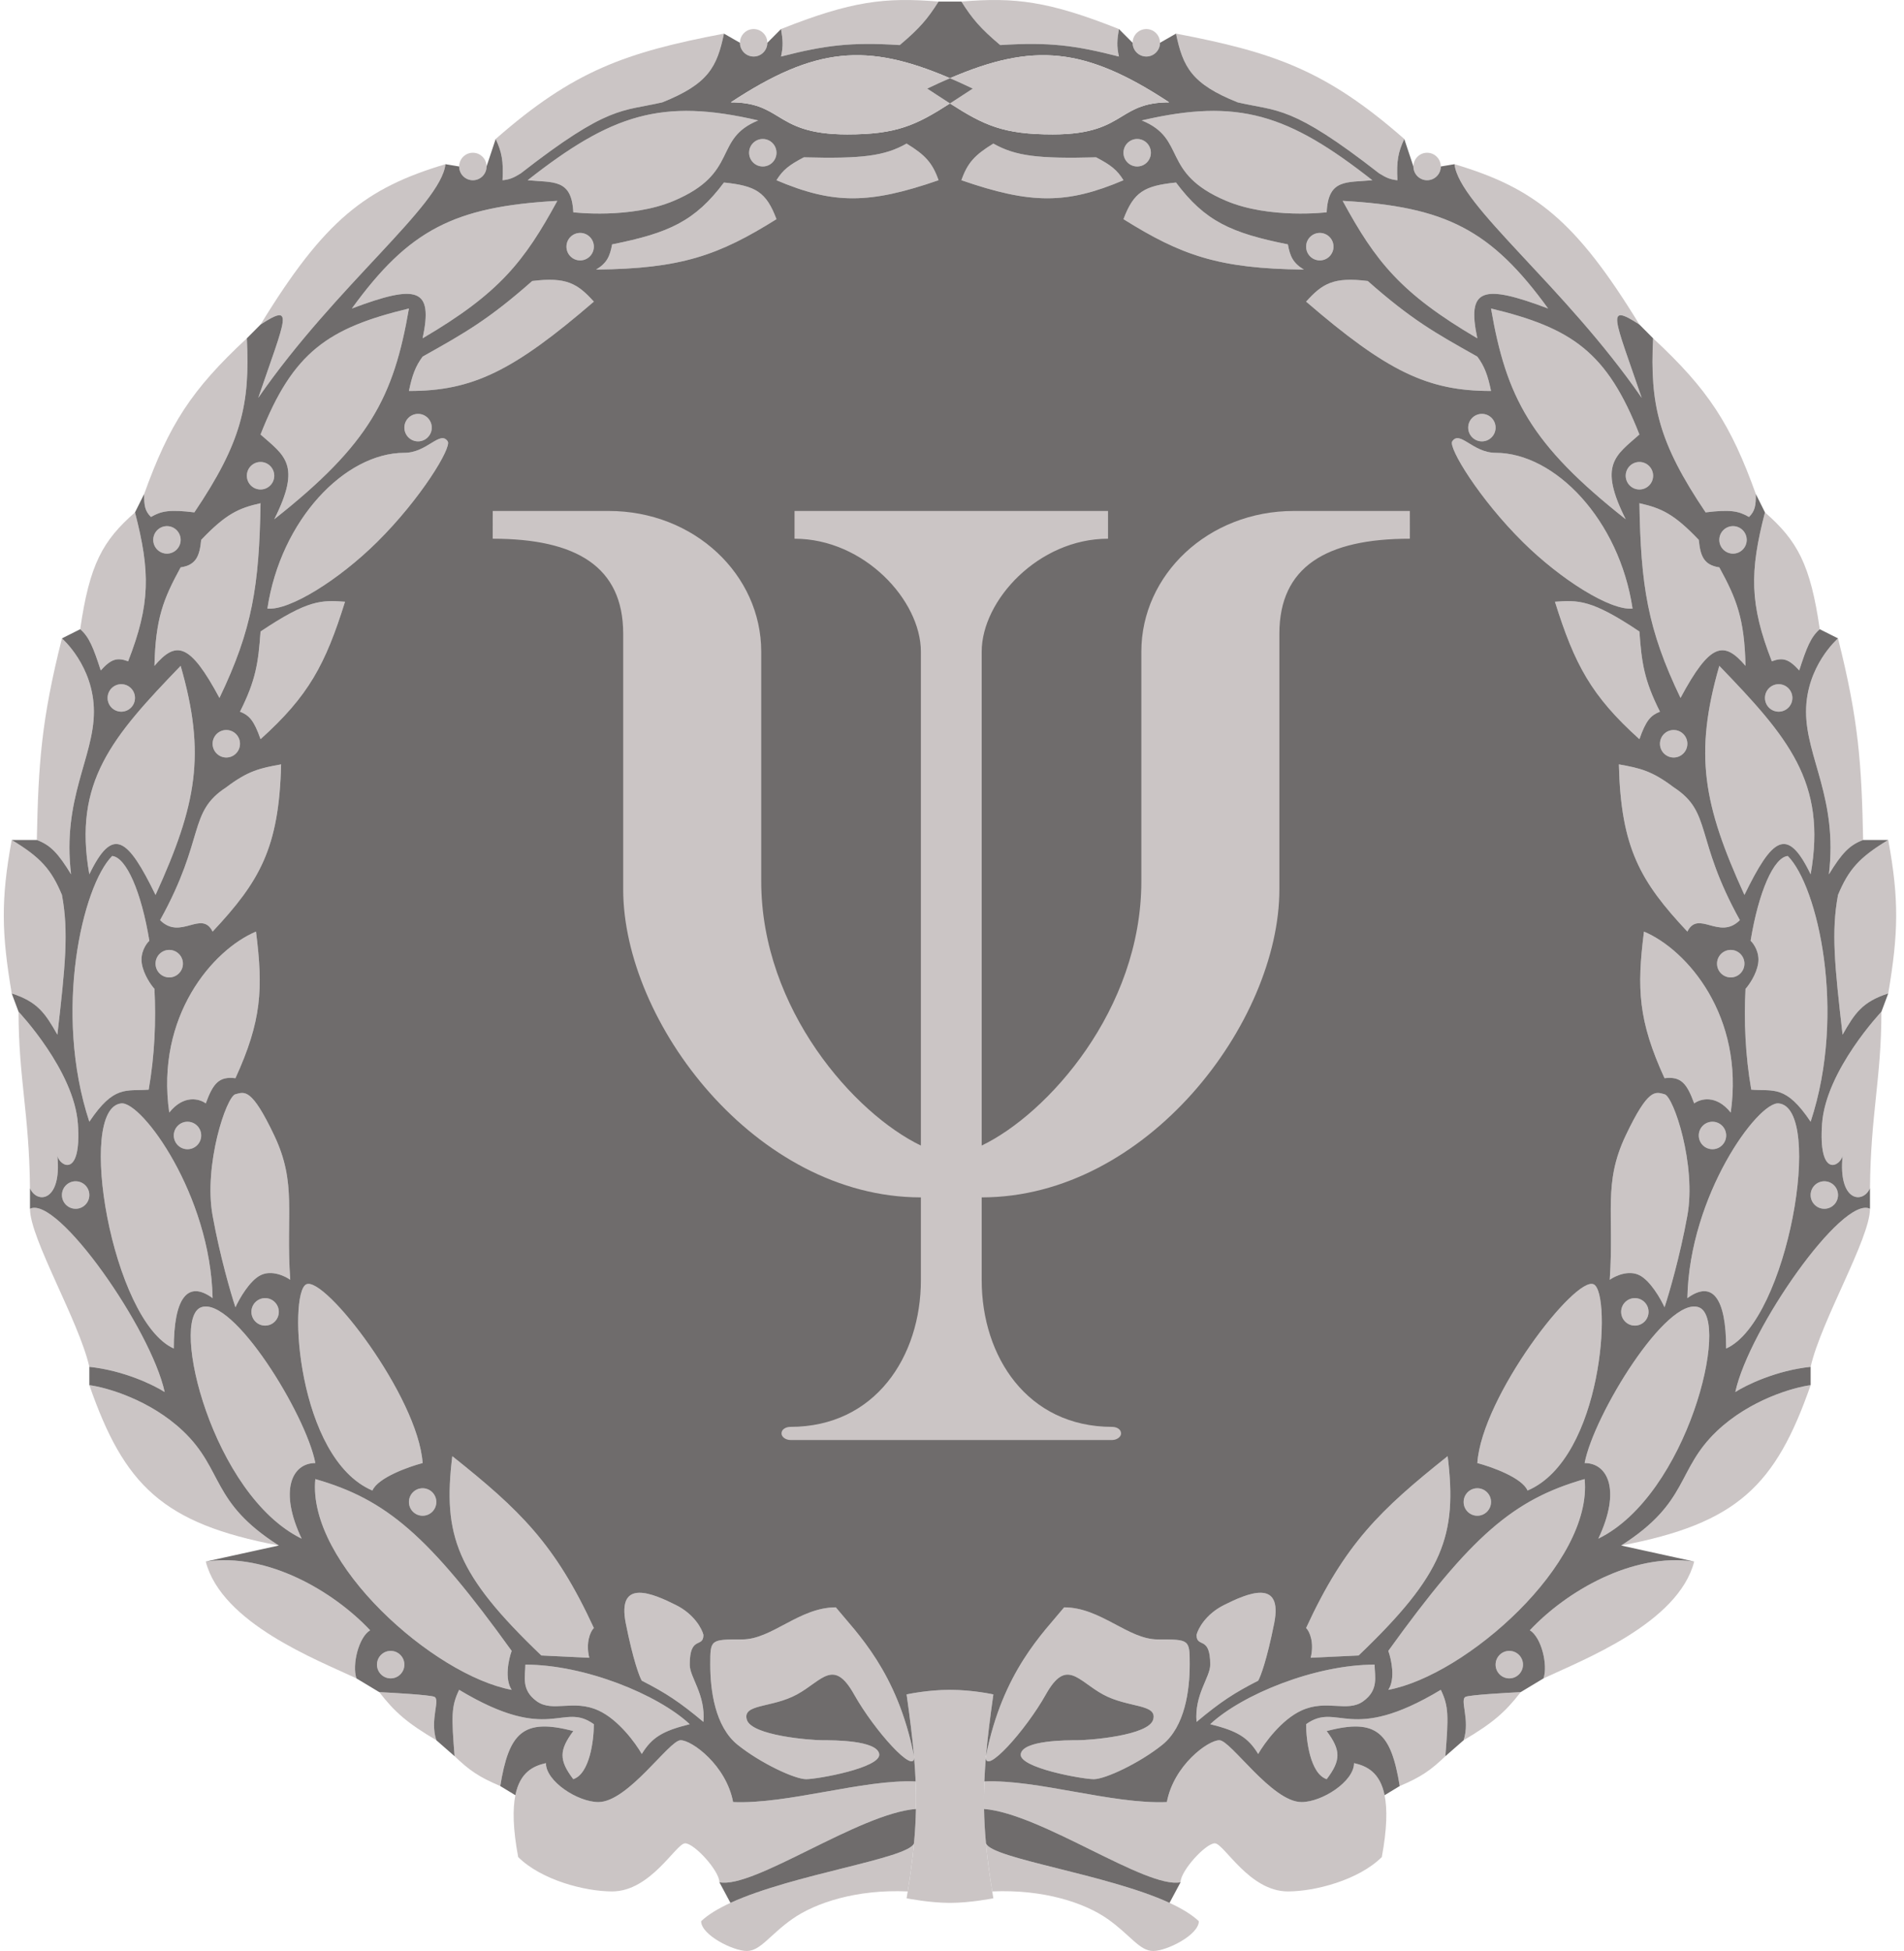 <svg width="164" height="168" viewBox="0 0 164 168" fill="none" xmlns="http://www.w3.org/2000/svg">
<path d="M78.186 162.871C73.763 162.674 70.224 163.858 68.257 165.238C66.291 166.619 65.505 168 64.325 168C63.145 168 60.392 166.619 60.392 165.436C60.997 164.861 61.872 164.338 62.917 163.858C68.325 161.374 78.274 160.051 78.727 158.729C78.609 160.007 78.43 161.36 78.186 162.871Z" fill="#CBC5C5"/>
<path d="M78.727 151.228C78.728 151.242 78.729 151.255 78.73 151.269C78.848 152.937 75.322 149.038 73.567 145.907C71.797 142.751 70.814 144.724 68.651 145.907C66.488 147.091 63.932 146.696 64.325 148.077C64.718 149.458 69.831 149.852 70.814 149.852C71.797 149.852 75.533 149.852 75.73 151.036C75.926 152.219 70.421 153.206 69.437 153.206C68.454 153.206 65.505 151.825 63.538 150.247C61.572 148.669 61.179 145.513 61.179 143.343C61.179 141.173 61.179 141.173 63.932 141.173C66.488 141.173 68.847 138.411 71.993 138.411C73.763 140.581 77.303 143.935 78.727 151.228Z" fill="#CBC5C5"/>
<path d="M59.409 143.343C59.409 140.778 60.589 141.962 60.589 140.778C60.458 140.252 59.802 139.003 58.229 138.214C56.263 137.228 53.117 135.847 53.903 139.792C54.532 142.948 55.083 144.395 55.28 144.724C57.327 145.773 58.485 146.515 60.589 148.274C60.785 145.907 59.409 144.447 59.409 143.343Z" fill="#CBC5C5"/>
<path d="M59.409 148.471C56.656 145.907 50.364 143.343 45.252 143.343C45.252 144.329 44.858 145.513 46.235 146.499C47.611 147.485 49.381 146.302 51.544 147.288C53.274 148.077 54.755 150.115 55.28 151.036C56.157 149.599 57.089 149.046 59.409 148.471Z" fill="#CBC5C5"/>
<path d="M49.381 153.206C50.797 152.732 51.151 149.852 51.151 148.471C48.398 146.499 47.414 150.247 39.549 145.513C38.856 146.941 38.888 147.809 39.156 151.228C40.415 152.43 41.233 153.014 43.089 153.797C43.834 149.23 45.034 147.912 49.381 149.063C48.162 150.705 48.128 151.564 49.381 153.206Z" fill="#CBC5C5"/>
<path d="M61.965 162.082C61.965 161.096 59.802 158.729 59.016 158.729C58.229 158.729 56.066 162.871 52.724 162.871C50.36 162.871 46.62 161.885 44.632 159.912C44.177 157.465 44.151 155.77 44.391 154.587C44.789 152.624 45.917 152.071 47.021 151.825C47.021 153.403 49.774 155.178 51.544 155.178C54.1 155.178 57.639 149.852 58.623 149.852C59.606 149.852 62.555 152.022 63.145 155.178C67.864 155.376 74.353 153.206 78.867 153.403C78.9 154.203 78.909 154.985 78.895 155.77C73.96 156.165 64.915 162.674 61.965 162.082Z" fill="#CBC5C5"/>
<path d="M50.757 142.751C50.443 141.489 50.823 140.515 51.151 140.187C47.81 132.94 44.784 130.03 38.959 125.392C38.125 132.222 39.307 135.552 46.628 142.554L50.757 142.751Z" fill="#CBC5C5"/>
<path d="M32.47 143.343C32.47 143.996 32.999 144.526 33.65 144.526C34.302 144.526 34.83 143.996 34.83 143.343C34.83 142.689 34.302 142.159 33.65 142.159C32.999 142.159 32.47 142.689 32.47 143.343Z" fill="#CBC5C5"/>
<path d="M35.223 129.337C35.223 129.991 35.751 130.521 36.403 130.521C37.055 130.521 37.583 129.991 37.583 129.337C37.583 128.684 37.055 128.154 36.403 128.154C35.751 128.154 35.223 128.684 35.223 129.337Z" fill="#CBC5C5"/>
<path d="M21.655 112.965C21.655 113.619 22.184 114.149 22.835 114.149C23.487 114.149 24.015 113.619 24.015 112.965C24.015 112.311 23.487 111.782 22.835 111.782C22.184 111.782 21.655 112.311 21.655 112.965Z" fill="#CBC5C5"/>
<path d="M5.335 102.905C5.335 103.559 5.863 104.088 6.515 104.088C7.166 104.088 7.695 103.559 7.695 102.905C7.695 102.251 7.166 101.721 6.515 101.721C5.863 101.721 5.335 102.251 5.335 102.905Z" fill="#CBC5C5"/>
<path d="M14.97 97.776C14.97 98.43 15.498 98.96 16.15 98.96C16.801 98.96 17.33 98.43 17.33 97.776C17.33 97.123 16.801 96.593 16.15 96.593C15.498 96.593 14.97 97.123 14.97 97.776Z" fill="#CBC5C5"/>
<path d="M13.397 82.982C13.397 83.635 13.925 84.165 14.577 84.165C15.228 84.165 15.757 83.635 15.757 82.982C15.757 82.328 15.228 81.798 14.577 81.798C13.925 81.798 13.397 82.328 13.397 82.982Z" fill="#CBC5C5"/>
<path d="M9.268 60.1C9.268 60.754 9.796 61.283 10.447 61.283C11.099 61.283 11.627 60.754 11.627 60.1C11.627 59.446 11.099 58.916 10.447 58.916C9.796 58.916 9.268 59.446 9.268 60.1Z" fill="#CBC5C5"/>
<path d="M18.313 64.045C18.313 64.699 18.841 65.229 19.493 65.229C20.144 65.229 20.672 64.699 20.672 64.045C20.672 63.391 20.144 62.862 19.493 62.862C18.841 62.862 18.313 63.391 18.313 64.045Z" fill="#CBC5C5"/>
<path d="M13.2 46.489C13.2 47.143 13.729 47.673 14.38 47.673C15.032 47.673 15.56 47.143 15.56 46.489C15.56 45.836 15.032 45.306 14.38 45.306C13.729 45.306 13.2 45.836 13.2 46.489Z" fill="#CBC5C5"/>
<path d="M21.262 40.966C21.262 41.62 21.791 42.15 22.442 42.15C23.094 42.15 23.622 41.62 23.622 40.966C23.622 40.312 23.094 39.782 22.442 39.782C21.791 39.782 21.262 40.312 21.262 40.966Z" fill="#CBC5C5"/>
<path d="M34.83 36.824C34.83 37.477 35.358 38.007 36.01 38.007C36.661 38.007 37.19 37.477 37.19 36.824C37.19 36.17 36.661 35.64 36.01 35.64C35.358 35.64 34.83 36.17 34.83 36.824Z" fill="#CBC5C5"/>
<path d="M48.791 21.24C48.791 21.894 49.319 22.424 49.971 22.424C50.622 22.424 51.151 21.894 51.151 21.24C51.151 20.587 50.622 20.057 49.971 20.057C49.319 20.057 48.791 20.587 48.791 21.24Z" fill="#CBC5C5"/>
<path d="M39.549 14.336C39.549 14.99 40.077 15.52 40.729 15.52C41.38 15.52 41.909 14.99 41.909 14.336C41.909 13.682 41.38 13.153 40.729 13.153C40.077 13.153 39.549 13.682 39.549 14.336Z" fill="#CBC5C5"/>
<path d="M64.522 13.153C64.522 13.806 65.05 14.336 65.701 14.336C66.353 14.336 66.881 13.806 66.881 13.153C66.881 12.499 66.353 11.969 65.701 11.969C65.05 11.969 64.522 12.499 64.522 13.153Z" fill="#CBC5C5"/>
<path d="M63.735 3.684C63.735 4.338 64.263 4.868 64.915 4.868C65.566 4.868 66.094 4.338 66.094 3.684C66.094 3.031 65.566 2.501 64.915 2.501C64.263 2.501 63.735 3.031 63.735 3.684Z" fill="#CBC5C5"/>
<path d="M44.072 142.159C43.809 142.883 43.442 144.566 44.072 145.513C37.383 144.273 26.446 134.609 27.161 127.365C33.266 129.111 36.905 132.207 44.072 142.159Z" fill="#CBC5C5"/>
<path d="M36.403 125.984C36.01 120.264 27.948 109.809 26.375 110.598C24.802 111.387 25.588 125.59 32.077 128.351C32.549 127.247 35.158 126.313 36.403 125.984Z" fill="#CBC5C5"/>
<path d="M31.88 140.384C28.734 137.031 23.032 133.677 17.723 134.466C19.099 139.792 27.358 142.948 30.701 144.526C30.307 143.343 30.897 140.976 31.88 140.384Z" fill="#CBC5C5"/>
<path d="M37.583 149.852C36.993 148.077 37.976 146.302 37.386 146.104C36.914 145.947 34.043 145.776 32.667 145.71C34.005 147.434 35.047 148.353 37.583 149.852Z" fill="#CBC5C5"/>
<path d="M27.161 125.984C26.375 121.842 20.082 111.584 17.33 112.571C14.577 113.557 18.313 128.746 25.982 132.494C24.015 128.351 25.146 125.984 27.161 125.984Z" fill="#CBC5C5"/>
<path d="M24.998 110.203C24.605 104.483 25.588 101.919 23.622 97.776C21.655 93.634 21.066 94.028 20.279 94.226C19.493 94.423 17.526 100.341 18.313 104.68C18.942 108.152 19.886 111.387 20.279 112.571C20.607 111.847 21.498 110.282 22.442 109.809C23.386 109.336 24.54 109.875 24.998 110.203Z" fill="#CBC5C5"/>
<path d="M18.313 111.782C18.136 102.905 12.217 94.837 10.447 95.015C6.515 95.409 9.661 113.754 14.97 116.121C14.97 111.782 16.15 110.203 18.313 111.782Z" fill="#CBC5C5"/>
<path d="M24.015 133.085C18.116 129.337 19.296 126.576 15.757 123.222C12.925 120.54 9.202 119.475 7.695 119.277C10.699 127.891 13.989 131.19 24.015 133.085Z" fill="#CBC5C5"/>
<path d="M14.184 119.869C13.004 114.442 4.942 102.905 2.582 104.088C2.582 106.653 6.803 113.754 7.695 117.699C10.683 118.015 13.266 119.277 14.184 119.869Z" fill="#CBC5C5"/>
<path d="M22.049 80.22C18.313 81.798 13.397 87.519 14.577 95.804C15.835 94.226 17.198 94.62 17.723 95.015C18.365 93.26 18.881 92.672 20.279 92.845C22.543 87.896 22.676 85.135 22.049 80.22Z" fill="#CBC5C5"/>
<path d="M9.661 73.711C7.105 76.275 4.572 87.129 7.695 96.593C9.839 93.39 10.875 93.985 12.807 93.831C13.323 90.881 13.446 87.892 13.303 85.152C13.006 84.823 12.374 83.929 12.217 82.982C12.06 82.035 12.583 81.272 12.864 81.009C12.174 76.786 10.87 73.823 9.661 73.711Z" fill="#CBC5C5"/>
<path d="M1.599 87.124C1.599 92.845 2.521 95.882 2.582 102.313C3.172 103.694 5.335 103.497 4.942 99.552C5.223 100.492 7.027 101.396 6.711 96.79C6.396 92.184 1.599 87.124 1.599 87.124Z" fill="#CBC5C5"/>
<path d="M24.212 65.82C24.038 73.016 22.371 75.892 18.313 80.22C17.358 78.31 15.56 81.009 13.79 79.234C17.723 72.133 16.15 69.963 19.493 67.793C21.365 66.373 22.389 66.148 24.212 65.82Z" fill="#CBC5C5"/>
<path d="M15.56 57.338C9.661 63.453 6.28 67.343 7.695 75.289C9.715 71.104 10.992 72.134 13.397 77.064C16.949 69.273 17.751 64.948 15.56 57.338Z" fill="#CBC5C5"/>
<path d="M4.942 89.097C5.628 83.149 5.925 80.22 5.335 77.064C4.424 74.873 3.499 73.827 1.009 72.33C0.06 77.495 0.138 80.381 1.009 85.546C3.23 86.263 3.888 87.236 4.942 89.097Z" fill="#CBC5C5"/>
<path d="M6.122 75.289C5.335 68.779 8.088 65.229 8.088 61.283C8.088 57.338 5.335 54.971 5.335 54.971C3.557 62.022 3.306 65.756 3.172 72.33C4.351 72.774 5.003 73.462 6.122 75.289Z" fill="#CBC5C5"/>
<path d="M29.718 51.815C28.025 57.227 26.583 59.924 22.442 63.651C21.875 62.029 21.475 61.605 20.672 61.283C22.038 58.575 22.252 57.064 22.442 54.38C26.582 51.604 27.709 51.678 29.718 51.815Z" fill="#CBC5C5"/>
<path d="M18.903 60.1C16.343 55.328 15.162 55.163 13.303 57.338C13.397 53.266 14.069 51.582 15.56 48.856C16.945 48.654 17.196 47.802 17.33 46.489C19.457 44.256 20.551 43.757 22.442 43.333C22.324 50.416 21.75 54.174 18.903 60.1Z" fill="#CBC5C5"/>
<path d="M11.627 44.122C8.838 46.56 7.709 48.612 6.908 54.182C7.664 54.83 8.038 55.745 8.678 57.733C9.574 56.736 10.093 56.594 11.037 56.944C12.954 52.038 12.957 49.232 11.627 44.122Z" fill="#CBC5C5"/>
<path d="M23.032 52.407C24.182 44.756 29.718 38.993 34.83 38.993C36.796 38.993 37.91 37.021 38.566 38.007C38.917 38.536 36.249 42.95 32.47 46.686C29.204 49.916 24.947 52.59 23.032 52.407Z" fill="#CBC5C5"/>
<path d="M35.223 26.566C28.267 28.241 25.232 30.306 22.442 37.415C24.479 39.225 26.009 39.985 23.622 44.714C31.83 38.242 33.908 34.195 35.223 26.566Z" fill="#CBC5C5"/>
<path d="M21.262 29.131C16.466 33.587 14.576 36.557 12.414 42.544C12.411 43.509 12.472 43.998 13.004 44.517C13.893 43.999 14.628 43.86 16.74 44.122C20.816 38.076 21.545 34.815 21.262 29.131Z" fill="#CBC5C5"/>
<path d="M48.004 17.295C39.118 17.788 35.226 19.79 30.307 26.566C35.976 24.431 37.323 24.823 36.403 29.131C43.003 25.259 45.157 22.524 48.004 17.295Z" fill="#CBC5C5"/>
<path d="M38.369 14.139C37.976 17.689 28.931 24.593 22.245 34.259C24.605 27.355 25.406 26.02 22.442 27.947C27.938 18.958 31.478 16.194 38.369 14.139Z" fill="#CBC5C5"/>
<path d="M51.151 25.974C49.748 24.422 48.793 23.828 45.841 24.199C42.077 27.521 40.041 28.665 36.567 30.616L36.403 30.709C35.786 31.543 35.505 32.308 35.223 33.667C40.701 33.679 44.215 31.948 51.151 25.974Z" fill="#CBC5C5"/>
<path d="M58.033 17.295C54.297 18.873 49.381 18.281 49.381 18.281C49.247 15.362 47.64 15.737 45.448 15.52C52.701 9.82 57.016 8.437 65.308 10.371C61.375 11.969 63.735 14.886 58.033 17.295Z" fill="#CBC5C5"/>
<path d="M51.347 23.213C58.681 23.14 61.916 21.98 66.881 18.873C65.997 16.517 65.083 15.999 62.358 15.717C59.866 19.047 57.606 20.068 52.724 21.043C52.533 22.091 52.267 22.656 51.347 23.213Z" fill="#CBC5C5"/>
<path d="M62.358 2.895C61.758 5.762 61.027 7.222 57.049 8.813C53.553 9.623 52.442 9.017 44.858 14.928C44.223 15.327 43.879 15.459 43.285 15.52C43.374 13.868 43.222 13.09 42.695 11.969C49.423 6.063 53.904 4.511 62.358 2.895Z" fill="#CBC5C5"/>
<path d="M80.842 15.52C80.315 14.021 79.694 13.346 78.089 12.364C76.182 13.445 74.211 13.678 69.241 13.547C67.978 14.207 67.432 14.629 66.881 15.52C71.775 17.598 74.855 17.591 80.842 15.52Z" fill="#CBC5C5"/>
<path d="M80.842 0.134C79.909 1.607 79.225 2.43 77.499 3.881C73.266 3.612 71.055 3.903 67.274 4.868C67.478 3.945 67.427 3.424 67.274 2.501C73.368 0.082 76.244 -0.247 80.842 0.134Z" fill="#CBC5C5"/>
<path d="M85.466 162.871C89.889 162.674 93.428 163.858 95.395 165.238C97.361 166.619 98.148 168 99.328 168C100.507 168 103.26 166.619 103.26 165.436C102.655 164.861 101.78 164.338 100.736 163.858C95.327 161.374 85.379 160.051 84.926 158.729C85.043 160.007 85.222 161.36 85.466 162.871Z" fill="#CBC5C5"/>
<path d="M84.926 151.228C84.924 151.242 84.923 151.255 84.922 151.269C84.805 152.937 88.33 149.038 90.086 145.907C91.856 142.751 92.839 144.724 95.002 145.907C97.165 147.091 99.721 146.696 99.328 148.077C98.934 149.458 93.822 149.852 92.839 149.852C91.856 149.852 88.119 149.852 87.923 151.036C87.726 152.219 93.232 153.206 94.215 153.206C95.198 153.206 98.148 151.825 100.114 150.247C102.08 148.669 102.474 145.513 102.474 143.343C102.474 141.173 102.474 141.173 99.721 141.173C97.165 141.173 94.805 138.411 91.659 138.411C89.889 140.581 86.35 143.935 84.926 151.228Z" fill="#CBC5C5"/>
<path d="M104.243 143.343C104.243 140.778 103.064 141.962 103.064 140.778C103.195 140.252 103.85 139.003 105.423 138.214C107.389 137.228 110.536 135.847 109.749 139.792C109.12 142.948 108.569 144.395 108.373 144.724C106.325 145.773 105.167 146.515 103.064 148.274C102.867 145.907 104.243 144.447 104.243 143.343Z" fill="#CBC5C5"/>
<path d="M104.243 148.471C106.996 145.907 113.288 143.343 118.401 143.343C118.401 144.329 118.794 145.513 117.418 146.499C116.041 147.485 114.272 146.302 112.109 147.288C110.378 148.077 108.897 150.115 108.373 151.036C107.496 149.599 106.564 149.046 104.243 148.471Z" fill="#CBC5C5"/>
<path d="M114.272 153.206C112.856 152.732 112.502 149.852 112.502 148.471C115.255 146.499 116.238 150.247 124.103 145.513C124.796 146.941 124.764 147.809 124.496 151.228C123.238 152.43 122.419 153.014 120.564 153.797C119.818 149.23 118.618 147.912 114.272 149.063C115.491 150.705 115.524 151.564 114.272 153.206Z" fill="#CBC5C5"/>
<path d="M101.687 162.082C101.687 161.096 103.85 158.729 104.637 158.729C105.423 158.729 107.586 162.871 110.929 162.871C113.293 162.871 117.033 161.885 119.021 159.912C119.476 157.465 119.501 155.77 119.261 154.587C118.863 152.624 117.735 152.071 116.631 151.825C116.631 153.403 113.878 155.178 112.109 155.178C109.552 155.178 106.013 149.852 105.03 149.852C104.047 149.852 101.097 152.022 100.507 155.178C95.788 155.376 89.299 153.206 84.785 153.403C84.752 154.203 84.743 154.985 84.758 155.77C89.692 156.165 98.738 162.674 101.687 162.082Z" fill="#CBC5C5"/>
<path d="M112.895 142.751C113.21 141.489 112.83 140.515 112.502 140.187C115.843 132.94 118.868 130.03 124.693 125.392C125.527 132.222 124.346 135.552 117.024 142.554L112.895 142.751Z" fill="#CBC5C5"/>
<path d="M131.182 143.343C131.182 143.996 130.654 144.526 130.002 144.526C129.351 144.526 128.822 143.996 128.822 143.343C128.822 142.689 129.351 142.159 130.002 142.159C130.654 142.159 131.182 142.689 131.182 143.343Z" fill="#CBC5C5"/>
<path d="M128.429 129.337C128.429 129.991 127.901 130.521 127.249 130.521C126.598 130.521 126.07 129.991 126.07 129.337C126.07 128.684 126.598 128.154 127.249 128.154C127.901 128.154 128.429 128.684 128.429 129.337Z" fill="#CBC5C5"/>
<path d="M141.997 112.965C141.997 113.619 141.469 114.149 140.817 114.149C140.165 114.149 139.637 113.619 139.637 112.965C139.637 112.311 140.165 111.782 140.817 111.782C141.469 111.782 141.997 112.311 141.997 112.965Z" fill="#CBC5C5"/>
<path d="M158.317 102.905C158.317 103.559 157.789 104.088 157.138 104.088C156.486 104.088 155.958 103.559 155.958 102.905C155.958 102.251 156.486 101.721 157.138 101.721C157.789 101.721 158.317 102.251 158.317 102.905Z" fill="#CBC5C5"/>
<path d="M148.682 97.776C148.682 98.43 148.154 98.96 147.503 98.96C146.851 98.96 146.323 98.43 146.323 97.776C146.323 97.123 146.851 96.593 147.503 96.593C148.154 96.593 148.682 97.123 148.682 97.776Z" fill="#CBC5C5"/>
<path d="M150.255 82.982C150.255 83.635 149.727 84.165 149.076 84.165C148.424 84.165 147.896 83.635 147.896 82.982C147.896 82.328 148.424 81.798 149.076 81.798C149.727 81.798 150.255 82.328 150.255 82.982Z" fill="#CBC5C5"/>
<path d="M154.385 60.1C154.385 60.754 153.856 61.283 153.205 61.283C152.553 61.283 152.025 60.754 152.025 60.1C152.025 59.446 152.553 58.916 153.205 58.916C153.856 58.916 154.385 59.446 154.385 60.1Z" fill="#CBC5C5"/>
<path d="M145.34 64.045C145.34 64.699 144.811 65.229 144.16 65.229C143.508 65.229 142.98 64.699 142.98 64.045C142.98 63.391 143.508 62.862 144.16 62.862C144.811 62.862 145.34 63.391 145.34 64.045Z" fill="#CBC5C5"/>
<path d="M150.452 46.489C150.452 47.143 149.924 47.673 149.272 47.673C148.621 47.673 148.092 47.143 148.092 46.489C148.092 45.836 148.621 45.306 149.272 45.306C149.924 45.306 150.452 45.836 150.452 46.489Z" fill="#CBC5C5"/>
<path d="M142.39 40.966C142.39 41.62 141.862 42.15 141.21 42.15C140.559 42.15 140.03 41.62 140.03 40.966C140.03 40.312 140.559 39.782 141.21 39.782C141.862 39.782 142.39 40.312 142.39 40.966Z" fill="#CBC5C5"/>
<path d="M128.822 36.824C128.822 37.477 128.294 38.007 127.643 38.007C126.991 38.007 126.463 37.477 126.463 36.824C126.463 36.17 126.991 35.64 127.643 35.64C128.294 35.64 128.822 36.17 128.822 36.824Z" fill="#CBC5C5"/>
<path d="M114.861 21.24C114.861 21.894 114.333 22.424 113.682 22.424C113.03 22.424 112.502 21.894 112.502 21.24C112.502 20.587 113.03 20.057 113.682 20.057C114.333 20.057 114.861 20.587 114.861 21.24Z" fill="#CBC5C5"/>
<path d="M124.103 14.336C124.103 14.99 123.575 15.52 122.923 15.52C122.272 15.52 121.744 14.99 121.744 14.336C121.744 13.682 122.272 13.153 122.923 13.153C123.575 13.153 124.103 13.682 124.103 14.336Z" fill="#CBC5C5"/>
<path d="M99.131 13.153C99.131 13.806 98.603 14.336 97.951 14.336C97.299 14.336 96.771 13.806 96.771 13.153C96.771 12.499 97.299 11.969 97.951 11.969C98.603 11.969 99.131 12.499 99.131 13.153Z" fill="#CBC5C5"/>
<path d="M99.917 3.684C99.917 4.338 99.389 4.868 98.738 4.868C98.086 4.868 97.558 4.338 97.558 3.684C97.558 3.031 98.086 2.501 98.738 2.501C99.389 2.501 99.917 3.031 99.917 3.684Z" fill="#CBC5C5"/>
<path d="M119.581 142.159C119.843 142.883 120.21 144.566 119.581 145.513C126.27 144.273 137.207 134.609 136.491 127.365C130.387 129.111 126.748 132.207 119.581 142.159Z" fill="#CBC5C5"/>
<path d="M127.249 125.984C127.643 120.264 135.705 109.809 137.278 110.598C138.851 111.387 138.064 125.59 131.575 128.351C131.103 127.247 128.495 126.313 127.249 125.984Z" fill="#CBC5C5"/>
<path d="M131.772 140.384C134.918 137.031 140.62 133.677 145.929 134.466C144.553 139.792 136.294 142.948 132.952 144.526C133.345 143.343 132.755 140.976 131.772 140.384Z" fill="#CBC5C5"/>
<path d="M126.07 149.852C126.659 148.077 125.676 146.302 126.266 146.104C126.738 145.947 129.609 145.776 130.985 145.71C129.648 147.434 128.605 148.353 126.07 149.852Z" fill="#CBC5C5"/>
<path d="M136.491 125.984C137.278 121.842 143.57 111.584 146.323 112.571C149.076 113.557 145.34 128.746 137.671 132.494C139.637 128.351 138.507 125.984 136.491 125.984Z" fill="#CBC5C5"/>
<path d="M138.654 110.203C139.047 104.483 138.064 101.919 140.03 97.776C141.997 93.634 142.587 94.028 143.373 94.226C144.16 94.423 146.126 100.341 145.34 104.68C144.71 108.152 143.767 111.387 143.373 112.571C143.046 111.847 142.154 110.282 141.21 109.809C140.266 109.336 139.113 109.875 138.654 110.203Z" fill="#CBC5C5"/>
<path d="M145.34 111.782C145.516 102.905 151.435 94.837 153.205 95.015C157.138 95.409 153.991 113.754 148.682 116.121C148.682 111.782 147.503 110.203 145.34 111.782Z" fill="#CBC5C5"/>
<path d="M139.637 133.085C145.536 129.337 144.356 126.576 147.896 123.222C150.727 120.54 154.45 119.475 155.958 119.277C152.953 127.891 149.663 131.19 139.637 133.085Z" fill="#CBC5C5"/>
<path d="M149.469 119.869C150.649 114.442 158.711 102.905 161.07 104.088C161.07 106.653 156.849 113.754 155.958 117.699C152.969 118.015 150.386 119.277 149.469 119.869Z" fill="#CBC5C5"/>
<path d="M141.604 80.22C145.34 81.798 150.255 87.519 149.076 95.804C147.817 94.226 146.454 94.62 145.929 95.015C145.287 93.26 144.772 92.672 143.373 92.845C141.109 87.896 140.977 85.135 141.604 80.22Z" fill="#CBC5C5"/>
<path d="M153.991 73.711C156.548 76.275 159.081 87.129 155.958 96.593C153.813 93.39 152.777 93.985 150.845 93.831C150.329 90.881 150.207 87.892 150.35 85.152C150.646 84.823 151.278 83.929 151.435 82.982C151.592 82.035 151.069 81.272 150.788 81.009C151.478 76.786 152.782 73.823 153.991 73.711Z" fill="#CBC5C5"/>
<path d="M162.053 87.124C162.053 92.845 161.132 95.882 161.07 102.313C160.48 103.694 158.317 103.497 158.711 99.552C158.429 100.492 156.626 101.396 156.941 96.79C157.256 92.184 162.053 87.124 162.053 87.124Z" fill="#CBC5C5"/>
<path d="M139.441 65.82C139.615 73.016 141.282 75.892 145.34 80.22C146.295 78.31 148.092 81.009 149.862 79.234C145.929 72.133 147.503 69.963 144.16 67.793C142.287 66.373 141.264 66.148 139.441 65.82Z" fill="#CBC5C5"/>
<path d="M148.092 57.338C153.991 63.453 157.372 67.343 155.958 75.289C153.938 71.104 152.66 72.134 150.255 77.064C146.704 69.273 145.901 64.948 148.092 57.338Z" fill="#CBC5C5"/>
<path d="M158.711 89.097C158.024 83.149 157.727 80.22 158.317 77.064C159.228 74.873 160.153 73.827 162.643 72.33C163.593 77.495 163.514 80.381 162.643 85.546C160.422 86.263 159.764 87.236 158.711 89.097Z" fill="#CBC5C5"/>
<path d="M157.531 75.289C158.317 68.779 155.564 65.229 155.564 61.283C155.564 57.338 158.317 54.971 158.317 54.971C160.095 62.022 160.347 65.756 160.48 72.33C159.301 72.774 158.65 73.462 157.531 75.289Z" fill="#CBC5C5"/>
<path d="M133.935 51.815C135.628 57.227 137.069 59.924 141.21 63.651C141.777 62.029 142.177 61.605 142.98 61.283C141.615 58.575 141.4 57.064 141.21 54.38C137.07 51.604 135.944 51.678 133.935 51.815Z" fill="#CBC5C5"/>
<path d="M144.75 60.1C147.309 55.328 148.491 55.163 150.35 57.338C150.255 53.266 149.583 51.582 148.092 48.856C146.707 48.654 146.457 47.802 146.323 46.489C144.196 44.256 143.101 43.757 141.21 43.333C141.329 50.416 141.903 54.174 144.75 60.1Z" fill="#CBC5C5"/>
<path d="M152.025 44.122C154.814 46.56 155.943 48.612 156.744 54.182C155.988 54.83 155.614 55.745 154.975 57.733C154.078 56.736 153.56 56.594 152.615 56.944C150.698 52.038 150.695 49.232 152.025 44.122Z" fill="#CBC5C5"/>
<path d="M140.62 52.407C139.471 44.756 133.935 38.993 128.822 38.993C126.856 38.993 125.742 37.021 125.086 38.007C124.735 38.536 127.404 42.95 131.182 46.686C134.449 49.916 138.706 52.59 140.62 52.407Z" fill="#CBC5C5"/>
<path d="M128.429 26.566C135.385 28.241 138.42 30.306 141.21 37.415C139.174 39.225 137.643 39.985 140.03 44.714C131.822 38.242 129.744 34.195 128.429 26.566Z" fill="#CBC5C5"/>
<path d="M142.39 29.131C147.186 33.587 149.077 36.557 151.239 42.544C151.241 43.509 151.18 43.998 150.649 44.517C149.759 43.999 149.024 43.86 146.913 44.122C142.837 38.076 142.107 34.815 142.39 29.131Z" fill="#CBC5C5"/>
<path d="M115.648 17.295C124.534 17.788 128.427 19.79 133.345 26.566C127.676 24.431 126.329 24.823 127.249 29.131C120.65 25.259 118.496 22.524 115.648 17.295Z" fill="#CBC5C5"/>
<path d="M125.283 14.139C125.676 17.689 134.721 24.593 141.407 34.259C139.047 27.355 138.246 26.02 141.21 27.947C135.714 18.958 132.175 16.194 125.283 14.139Z" fill="#CBC5C5"/>
<path d="M112.502 25.974C113.904 24.422 114.859 23.828 117.811 24.199C121.576 27.521 123.612 28.665 127.086 30.616L127.249 30.709C127.866 31.543 128.148 32.308 128.429 33.667C122.951 33.679 119.438 31.948 112.502 25.974Z" fill="#CBC5C5"/>
<path d="M105.62 17.295C109.356 18.873 114.272 18.281 114.272 18.281C114.405 15.362 116.013 15.737 118.204 15.52C110.951 9.82 106.637 8.437 98.344 10.371C102.277 11.969 99.917 14.886 105.62 17.295Z" fill="#CBC5C5"/>
<path d="M112.305 23.213C104.971 23.14 101.736 21.98 96.771 18.873C97.656 16.517 98.569 15.999 101.294 15.717C103.786 19.047 106.047 20.068 110.929 21.043C111.119 22.091 111.386 22.656 112.305 23.213Z" fill="#CBC5C5"/>
<path d="M101.294 2.895C101.895 5.762 102.625 7.222 106.603 8.813C110.1 9.623 111.21 9.017 118.794 14.928C119.429 15.327 119.774 15.459 120.367 15.52C120.279 13.868 120.43 13.09 120.957 11.969C114.229 6.063 109.748 4.511 101.294 2.895Z" fill="#CBC5C5"/>
<path d="M82.81 15.52C83.337 14.021 83.958 13.346 85.563 12.364C87.471 13.445 89.441 13.678 94.412 13.547C95.674 14.207 96.22 14.629 96.771 15.52C91.877 17.598 88.798 17.591 82.81 15.52Z" fill="#CBC5C5"/>
<path d="M82.81 0.134C83.743 1.607 84.428 2.43 86.153 3.881C90.386 3.612 92.597 3.903 96.378 4.868C96.174 3.945 96.225 3.424 96.378 2.501C90.284 0.082 87.408 -0.247 82.81 0.134Z" fill="#CBC5C5"/>
<path d="M78.089 163.463C78.089 163.463 80.056 163.858 81.826 163.858C83.596 163.858 85.563 163.463 85.563 163.463C85.53 163.263 85.497 163.066 85.466 162.871C85.222 161.36 85.043 160.007 84.926 158.729C84.831 157.709 84.776 156.737 84.758 155.77C84.743 154.985 84.752 154.203 84.785 153.403C84.814 152.711 84.859 152.004 84.922 151.269L84.926 151.228C85.062 149.64 85.277 147.915 85.563 145.907C85.563 145.907 83.793 145.513 81.826 145.513C79.86 145.513 78.089 145.907 78.089 145.907C78.376 147.915 78.59 149.64 78.727 151.228L78.73 151.269C78.793 152.004 78.839 152.711 78.867 153.403C78.9 154.203 78.909 154.985 78.895 155.77C78.876 156.737 78.821 157.709 78.727 158.729C78.609 160.007 78.43 161.36 78.186 162.871C78.155 163.066 78.123 163.263 78.089 163.463Z" fill="#CBC5C5"/>
<path fill-rule="evenodd" clip-rule="evenodd" d="M78.089 145.907C78.089 145.907 79.86 145.513 81.826 145.513C83.793 145.513 85.563 145.907 85.563 145.907C85.277 147.915 85.062 149.64 84.926 151.228C86.35 143.935 89.889 140.581 91.659 138.411C94.805 138.411 97.165 141.173 99.721 141.173C102.474 141.173 102.474 141.173 102.474 143.343C102.474 145.513 102.08 148.669 100.114 150.247C98.148 151.825 95.198 153.206 94.215 153.206C93.232 153.206 87.726 152.219 87.923 151.036C88.119 149.852 91.856 149.852 92.839 149.852C93.822 149.852 98.934 149.458 99.328 148.077C99.721 146.696 97.165 147.091 95.002 145.907C92.839 144.724 91.856 142.751 90.086 145.907C88.33 149.038 84.805 152.937 84.922 151.269C84.859 152.004 84.814 152.711 84.785 153.403C89.299 153.206 95.788 155.376 100.507 155.178C101.097 152.022 104.047 149.852 105.03 149.852C106.013 149.852 109.552 155.178 112.109 155.178C113.878 155.178 116.631 153.403 116.631 151.825C117.735 152.071 118.863 152.624 119.261 154.587L120.564 153.797C119.818 149.23 118.618 147.912 114.272 149.063C115.491 150.705 115.524 151.564 114.272 153.206C112.856 152.732 112.502 149.852 112.502 148.471C115.255 146.499 116.238 150.247 124.103 145.513C124.796 146.941 124.764 147.809 124.496 151.228L126.07 149.852C126.659 148.077 125.676 146.302 126.266 146.104C126.738 145.947 129.609 145.776 130.985 145.71L132.952 144.526C133.345 143.343 132.755 140.976 131.772 140.384C134.918 137.031 140.62 133.677 145.929 134.466L139.637 133.085C145.536 129.337 144.356 126.576 147.896 123.222C150.727 120.54 154.45 119.475 155.958 119.277V117.699C152.969 118.015 150.386 119.277 149.469 119.869C150.649 114.442 158.711 102.905 161.07 104.088V102.313C160.48 103.694 158.317 103.497 158.711 99.552C158.429 100.492 156.626 101.396 156.941 96.79C157.256 92.184 162.053 87.124 162.053 87.124L162.643 85.546C160.422 86.263 159.764 87.236 158.711 89.097C158.024 83.149 157.727 80.22 158.317 77.064C159.228 74.873 160.153 73.827 162.643 72.33H160.48C159.301 72.774 158.65 73.462 157.531 75.289C158.317 68.779 155.564 65.229 155.564 61.283C155.564 57.338 158.317 54.971 158.317 54.971L156.744 54.182C155.988 54.83 155.614 55.745 154.975 57.733C154.078 56.736 153.56 56.594 152.615 56.944C150.698 52.038 150.695 49.232 152.025 44.122L151.239 42.544C151.241 43.509 151.18 43.998 150.649 44.517C149.759 43.999 149.024 43.86 146.913 44.122C142.837 38.076 142.107 34.815 142.39 29.131L141.21 27.947C138.246 26.02 139.047 27.355 141.407 34.259C134.721 24.593 125.676 17.689 125.283 14.139L124.103 14.336C124.103 14.99 123.575 15.52 122.923 15.52C122.272 15.52 121.744 14.99 121.744 14.336L120.957 11.969C120.43 13.09 120.279 13.868 120.367 15.52C119.774 15.459 119.429 15.327 118.794 14.928C111.21 9.017 110.1 9.623 106.603 8.813C102.625 7.222 101.895 5.762 101.294 2.895L99.917 3.684C99.917 4.338 99.389 4.868 98.738 4.868C98.086 4.868 97.558 4.338 97.558 3.684L96.378 2.501C96.225 3.424 96.174 3.945 96.378 4.868C92.597 3.903 90.386 3.612 86.153 3.881C84.428 2.43 83.743 1.607 82.81 0.134H82.809H80.843H80.842C79.909 1.607 79.225 2.43 77.499 3.881C73.266 3.612 71.055 3.903 67.274 4.868C67.478 3.945 67.427 3.424 67.274 2.501L66.094 3.684C66.094 4.338 65.566 4.868 64.915 4.868C64.263 4.868 63.735 4.338 63.735 3.684L62.358 2.895C61.758 5.762 61.027 7.222 57.049 8.813C53.553 9.623 52.442 9.017 44.858 14.928C44.223 15.327 43.879 15.459 43.285 15.52C43.374 13.868 43.222 13.09 42.695 11.969L41.909 14.336C41.909 14.99 41.38 15.52 40.729 15.52C40.077 15.52 39.549 14.99 39.549 14.336L38.369 14.139C37.976 17.689 28.931 24.593 22.245 34.259C24.605 27.355 25.406 26.02 22.442 27.947L21.262 29.131C21.545 34.815 20.816 38.076 16.74 44.122C14.628 43.86 13.893 43.999 13.004 44.517C12.472 43.998 12.411 43.509 12.414 42.544L11.627 44.122C12.957 49.232 12.954 52.038 11.037 56.944C10.093 56.594 9.574 56.736 8.678 57.733C8.038 55.745 7.664 54.83 6.908 54.182L5.335 54.971C5.335 54.971 8.088 57.338 8.088 61.283C8.088 65.229 5.335 68.779 6.122 75.289C5.003 73.462 4.351 72.774 3.172 72.33H1.009C3.499 73.827 4.424 74.873 5.335 77.064C5.925 80.22 5.628 83.149 4.942 89.097C3.888 87.236 3.23 86.263 1.009 85.546L1.599 87.124C1.599 87.124 6.396 92.184 6.711 96.79C7.027 101.396 5.223 100.492 4.942 99.552C5.335 103.497 3.172 103.694 2.582 102.313V104.088C4.942 102.905 13.004 114.442 14.184 119.869C13.266 119.277 10.683 118.015 7.695 117.699V119.277C9.202 119.475 12.925 120.54 15.757 123.222C19.296 126.576 18.116 129.337 24.015 133.085L17.723 134.466C23.032 133.677 28.734 137.031 31.88 140.384C30.897 140.976 30.307 143.343 30.701 144.526L32.667 145.71C34.043 145.776 36.914 145.947 37.386 146.104C37.976 146.302 36.993 148.077 37.583 149.852L39.156 151.228C38.888 147.809 38.856 146.941 39.549 145.513C47.414 150.247 48.398 146.499 51.151 148.471C51.151 149.852 50.797 152.732 49.381 153.206C48.128 151.564 48.162 150.705 49.381 149.063C45.034 147.912 43.834 149.23 43.089 153.797L44.391 154.587C44.789 152.624 45.917 152.071 47.021 151.825C47.021 153.403 49.774 155.178 51.544 155.178C54.1 155.178 57.639 149.852 58.623 149.852C59.606 149.852 62.555 152.022 63.145 155.178C67.864 155.376 74.353 153.206 78.867 153.403C78.839 152.711 78.793 152.004 78.73 151.269C78.848 152.937 75.322 149.038 73.567 145.907C71.797 142.751 70.814 144.724 68.651 145.907C66.488 147.091 63.932 146.696 64.325 148.077C64.718 149.458 69.831 149.852 70.814 149.852C71.797 149.852 75.533 149.852 75.73 151.036C75.926 152.219 70.421 153.206 69.437 153.206C68.454 153.206 65.505 151.825 63.538 150.247C61.572 148.669 61.179 145.513 61.179 143.343C61.179 141.173 61.179 141.173 63.932 141.173C66.488 141.173 68.847 138.411 71.993 138.411C73.763 140.581 77.303 143.935 78.727 151.228C78.59 149.64 78.376 147.915 78.089 145.907ZM60.589 140.778C60.589 141.962 59.409 140.778 59.409 143.343C59.409 144.447 60.785 145.907 60.589 148.274C58.485 146.515 57.327 145.773 55.28 144.724C55.083 144.395 54.532 142.948 53.903 139.792C53.117 135.847 56.263 137.228 58.229 138.214C59.802 139.003 60.458 140.252 60.589 140.778ZM45.252 143.343C50.364 143.343 56.656 145.907 59.409 148.471C57.089 149.046 56.157 149.599 55.28 151.036C54.755 150.115 53.274 148.077 51.544 147.288C49.381 146.302 47.611 147.485 46.235 146.499C44.858 145.513 45.252 144.329 45.252 143.343ZM51.151 140.187C50.823 140.515 50.443 141.489 50.757 142.751L46.628 142.554C39.307 135.552 38.125 132.222 38.959 125.392C44.784 130.03 47.81 132.94 51.151 140.187ZM44.072 145.513C43.442 144.566 43.809 142.883 44.072 142.159C36.905 132.207 33.266 129.111 27.161 127.365C26.446 134.609 37.383 144.273 44.072 145.513ZM33.65 144.526C32.999 144.526 32.47 143.996 32.47 143.343C32.47 142.689 32.999 142.159 33.65 142.159C34.302 142.159 34.83 142.689 34.83 143.343C34.83 143.996 34.302 144.526 33.65 144.526ZM36.403 130.521C35.751 130.521 35.223 129.991 35.223 129.337C35.223 128.684 35.751 128.154 36.403 128.154C37.055 128.154 37.583 128.684 37.583 129.337C37.583 129.991 37.055 130.521 36.403 130.521ZM22.835 114.149C22.184 114.149 21.655 113.619 21.655 112.965C21.655 112.311 22.184 111.782 22.835 111.782C23.487 111.782 24.015 112.311 24.015 112.965C24.015 113.619 23.487 114.149 22.835 114.149ZM6.515 104.088C5.863 104.088 5.335 103.559 5.335 102.905C5.335 102.251 5.863 101.721 6.515 101.721C7.166 101.721 7.695 102.251 7.695 102.905C7.695 103.559 7.166 104.088 6.515 104.088ZM16.15 98.96C15.498 98.96 14.97 98.43 14.97 97.776C14.97 97.123 15.498 96.593 16.15 96.593C16.801 96.593 17.33 97.123 17.33 97.776C17.33 98.43 16.801 98.96 16.15 98.96ZM14.577 84.165C13.925 84.165 13.397 83.635 13.397 82.982C13.397 82.328 13.925 81.798 14.577 81.798C15.228 81.798 15.757 82.328 15.757 82.982C15.757 83.635 15.228 84.165 14.577 84.165ZM10.447 61.283C9.796 61.283 9.268 60.754 9.268 60.1C9.268 59.446 9.796 58.916 10.447 58.916C11.099 58.916 11.627 59.446 11.627 60.1C11.627 60.754 11.099 61.283 10.447 61.283ZM19.493 65.229C18.841 65.229 18.313 64.699 18.313 64.045C18.313 63.391 18.841 62.862 19.493 62.862C20.144 62.862 20.672 63.391 20.672 64.045C20.672 64.699 20.144 65.229 19.493 65.229ZM14.38 47.673C13.729 47.673 13.2 47.143 13.2 46.489C13.2 45.836 13.729 45.306 14.38 45.306C15.032 45.306 15.56 45.836 15.56 46.489C15.56 47.143 15.032 47.673 14.38 47.673ZM22.442 42.15C21.791 42.15 21.262 41.62 21.262 40.966C21.262 40.312 21.791 39.782 22.442 39.782C23.094 39.782 23.622 40.312 23.622 40.966C23.622 41.62 23.094 42.15 22.442 42.15ZM36.01 38.007C35.358 38.007 34.83 37.477 34.83 36.824C34.83 36.17 35.358 35.64 36.01 35.64C36.661 35.64 37.19 36.17 37.19 36.824C37.19 37.477 36.661 38.007 36.01 38.007ZM49.971 22.424C49.319 22.424 48.791 21.894 48.791 21.24C48.791 20.587 49.319 20.057 49.971 20.057C50.622 20.057 51.151 20.587 51.151 21.24C51.151 21.894 50.622 22.424 49.971 22.424ZM65.701 14.336C65.05 14.336 64.522 13.806 64.522 13.153C64.522 12.499 65.05 11.969 65.701 11.969C66.353 11.969 66.881 12.499 66.881 13.153C66.881 13.806 66.353 14.336 65.701 14.336ZM26.375 110.598C27.948 109.809 36.01 120.264 36.403 125.984C35.158 126.313 32.549 127.247 32.077 128.351C25.588 125.59 24.802 111.387 26.375 110.598ZM17.33 112.571C20.082 111.584 26.375 121.842 27.161 125.984C25.146 125.984 24.015 128.351 25.982 132.494C18.313 128.746 14.577 113.557 17.33 112.571ZM23.622 97.776C25.588 101.919 24.605 104.483 24.998 110.203C24.54 109.875 23.386 109.336 22.442 109.809C21.498 110.282 20.607 111.847 20.279 112.571C19.886 111.387 18.942 108.152 18.313 104.68C17.526 100.341 19.493 94.423 20.279 94.226C21.066 94.028 21.655 93.634 23.622 97.776ZM10.447 95.015C12.217 94.837 18.136 102.905 18.313 111.782C16.15 110.203 14.97 111.782 14.97 116.121C9.661 113.754 6.515 95.409 10.447 95.015ZM14.577 95.804C13.397 87.519 18.313 81.798 22.049 80.22C22.676 85.135 22.543 87.896 20.279 92.845C18.881 92.672 18.365 93.26 17.723 95.015C17.198 94.62 15.835 94.226 14.577 95.804ZM7.695 96.593C4.572 87.129 7.105 76.275 9.661 73.711C10.87 73.823 12.174 76.786 12.864 81.009C12.583 81.272 12.06 82.035 12.217 82.982C12.374 83.929 13.006 84.823 13.303 85.152C13.446 87.892 13.323 90.881 12.807 93.831C10.875 93.985 9.839 93.39 7.695 96.593ZM18.313 80.22C22.371 75.892 24.038 73.016 24.212 65.82C22.389 66.148 21.365 66.373 19.493 67.793C16.15 69.963 17.723 72.133 13.79 79.234C15.56 81.009 17.358 78.31 18.313 80.22ZM7.695 75.289C6.28 67.343 9.661 63.453 15.56 57.338C17.751 64.948 16.949 69.273 13.397 77.064C10.992 72.134 9.715 71.104 7.695 75.289ZM22.442 63.651C26.583 59.924 28.025 57.227 29.718 51.815C27.709 51.678 26.582 51.604 22.442 54.38C22.252 57.064 22.038 58.575 20.672 61.283C21.475 61.605 21.875 62.029 22.442 63.651ZM13.303 57.338C15.162 55.163 16.343 55.328 18.903 60.1C21.75 54.174 22.324 50.416 22.442 43.333C20.551 43.757 19.457 44.256 17.33 46.489C17.196 47.802 16.945 48.654 15.56 48.856C14.069 51.582 13.397 53.266 13.303 57.338ZM34.83 38.993C29.718 38.993 24.182 44.756 23.032 52.407C24.947 52.59 29.204 49.916 32.47 46.686C36.249 42.95 38.917 38.536 38.566 38.007C37.91 37.021 36.796 38.993 34.83 38.993ZM22.442 37.415C25.232 30.306 28.267 28.241 35.223 26.566C33.908 34.195 31.83 38.242 23.622 44.714C26.009 39.985 24.479 39.225 22.442 37.415ZM30.307 26.566C35.226 19.79 39.118 17.788 48.004 17.295C45.157 22.524 43.003 25.259 36.403 29.131C37.323 24.823 35.976 24.431 30.307 26.566ZM45.841 24.199C48.793 23.828 49.748 24.422 51.151 25.974C44.215 31.948 40.701 33.679 35.223 33.667C35.505 32.308 35.786 31.543 36.403 30.709L36.567 30.616C40.041 28.665 42.077 27.521 45.841 24.199ZM49.381 18.281C49.381 18.281 54.297 18.873 58.033 17.295C63.735 14.886 61.375 11.969 65.308 10.371C57.016 8.437 52.701 9.82 45.448 15.52C47.64 15.737 49.247 15.362 49.381 18.281ZM66.881 18.873C61.916 21.98 58.681 23.14 51.347 23.213C52.267 22.656 52.533 22.091 52.724 21.043C57.606 20.068 59.866 19.047 62.358 15.717C65.083 15.999 65.997 16.517 66.881 18.873ZM81.826 8.908C78.898 10.787 77.228 11.575 72.977 11.575C69.571 11.575 68.239 10.766 67.017 10.024C65.981 9.394 65.023 8.813 62.948 8.813C70.214 4.029 74.667 3.659 81.826 6.734C88.986 3.659 93.439 4.029 100.704 8.813C98.629 8.813 97.671 9.394 96.635 10.024C95.413 10.766 94.081 11.575 90.676 11.575C86.424 11.575 84.754 10.787 81.826 8.908ZM78.089 12.364C79.694 13.346 80.315 14.021 80.842 15.52C74.855 17.591 71.775 17.598 66.881 15.52C67.432 14.629 67.978 14.207 69.241 13.547C74.211 13.678 76.182 13.445 78.089 12.364ZM103.064 140.778C103.064 141.962 104.243 140.778 104.243 143.343C104.243 144.447 102.867 145.907 103.064 148.274C105.167 146.515 106.325 145.773 108.373 144.724C108.569 144.395 109.12 142.948 109.749 139.792C110.536 135.847 107.389 137.228 105.423 138.214C103.85 139.003 103.195 140.252 103.064 140.778ZM118.401 143.343C113.288 143.343 106.996 145.907 104.243 148.471C106.564 149.046 107.496 149.599 108.373 151.036C108.897 150.115 110.378 148.077 112.109 147.288C114.272 146.302 116.041 147.485 117.418 146.499C118.794 145.513 118.401 144.329 118.401 143.343ZM112.502 140.187C112.83 140.515 113.21 141.489 112.895 142.751L117.024 142.554C124.346 135.552 125.527 132.222 124.693 125.392C118.868 130.03 115.843 132.94 112.502 140.187ZM119.581 145.513C120.21 144.566 119.843 142.883 119.581 142.159C126.748 132.207 130.387 129.111 136.491 127.365C137.207 134.609 126.27 144.273 119.581 145.513ZM130.002 144.526C130.654 144.526 131.182 143.996 131.182 143.343C131.182 142.689 130.654 142.159 130.002 142.159C129.351 142.159 128.822 142.689 128.822 143.343C128.822 143.996 129.351 144.526 130.002 144.526ZM127.249 130.521C127.901 130.521 128.429 129.991 128.429 129.337C128.429 128.684 127.901 128.154 127.249 128.154C126.598 128.154 126.07 128.684 126.07 129.337C126.07 129.991 126.598 130.521 127.249 130.521ZM140.817 114.149C141.469 114.149 141.997 113.619 141.997 112.965C141.997 112.311 141.469 111.782 140.817 111.782C140.165 111.782 139.637 112.311 139.637 112.965C139.637 113.619 140.165 114.149 140.817 114.149ZM157.138 104.088C157.789 104.088 158.317 103.559 158.317 102.905C158.317 102.251 157.789 101.721 157.138 101.721C156.486 101.721 155.958 102.251 155.958 102.905C155.958 103.559 156.486 104.088 157.138 104.088ZM147.503 98.96C148.154 98.96 148.682 98.43 148.682 97.776C148.682 97.123 148.154 96.593 147.503 96.593C146.851 96.593 146.323 97.123 146.323 97.776C146.323 98.43 146.851 98.96 147.503 98.96ZM149.076 84.165C149.727 84.165 150.255 83.635 150.255 82.982C150.255 82.328 149.727 81.798 149.076 81.798C148.424 81.798 147.896 82.328 147.896 82.982C147.896 83.635 148.424 84.165 149.076 84.165ZM153.205 61.283C153.856 61.283 154.385 60.754 154.385 60.1C154.385 59.446 153.856 58.916 153.205 58.916C152.553 58.916 152.025 59.446 152.025 60.1C152.025 60.754 152.553 61.283 153.205 61.283ZM144.16 65.229C144.811 65.229 145.34 64.699 145.34 64.045C145.34 63.391 144.811 62.862 144.16 62.862C143.508 62.862 142.98 63.391 142.98 64.045C142.98 64.699 143.508 65.229 144.16 65.229ZM149.272 47.673C149.924 47.673 150.452 47.143 150.452 46.489C150.452 45.836 149.924 45.306 149.272 45.306C148.621 45.306 148.092 45.836 148.092 46.489C148.092 47.143 148.621 47.673 149.272 47.673ZM141.21 42.15C141.862 42.15 142.39 41.62 142.39 40.966C142.39 40.312 141.862 39.782 141.21 39.782C140.559 39.782 140.03 40.312 140.03 40.966C140.03 41.62 140.559 42.15 141.21 42.15ZM127.643 38.007C128.294 38.007 128.822 37.477 128.822 36.824C128.822 36.17 128.294 35.64 127.643 35.64C126.991 35.64 126.463 36.17 126.463 36.824C126.463 37.477 126.991 38.007 127.643 38.007ZM113.682 22.424C114.333 22.424 114.861 21.894 114.861 21.24C114.861 20.587 114.333 20.057 113.682 20.057C113.03 20.057 112.502 20.587 112.502 21.24C112.502 21.894 113.03 22.424 113.682 22.424ZM97.951 14.336C98.603 14.336 99.131 13.806 99.131 13.153C99.131 12.499 98.603 11.969 97.951 11.969C97.299 11.969 96.771 12.499 96.771 13.153C96.771 13.806 97.299 14.336 97.951 14.336ZM137.278 110.598C135.705 109.809 127.643 120.264 127.249 125.984C128.495 126.313 131.103 127.247 131.575 128.351C138.064 125.59 138.851 111.387 137.278 110.598ZM146.323 112.571C143.57 111.584 137.278 121.842 136.491 125.984C138.507 125.984 139.637 128.351 137.671 132.494C145.34 128.746 149.076 113.557 146.323 112.571ZM140.03 97.776C138.064 101.919 139.047 104.483 138.654 110.203C139.113 109.875 140.266 109.336 141.21 109.809C142.154 110.282 143.046 111.847 143.373 112.571C143.767 111.387 144.71 108.152 145.34 104.68C146.126 100.341 144.16 94.423 143.373 94.226C142.587 94.028 141.997 93.634 140.03 97.776ZM153.205 95.015C151.435 94.837 145.516 102.905 145.34 111.782C147.503 110.203 148.682 111.782 148.682 116.121C153.991 113.754 157.138 95.409 153.205 95.015ZM149.076 95.804C150.255 87.519 145.34 81.798 141.604 80.22C140.977 85.135 141.109 87.896 143.373 92.845C144.772 92.672 145.287 93.26 145.929 95.015C146.454 94.62 147.817 94.226 149.076 95.804ZM155.958 96.593C159.081 87.129 156.548 76.275 153.991 73.711C152.782 73.823 151.478 76.786 150.788 81.009C151.069 81.272 151.592 82.035 151.435 82.982C151.278 83.929 150.646 84.823 150.35 85.152C150.207 87.892 150.329 90.881 150.845 93.831C152.777 93.985 153.813 93.39 155.958 96.593ZM145.34 80.22C141.282 75.892 139.615 73.016 139.441 65.82C141.264 66.148 142.287 66.373 144.16 67.793C147.503 69.963 145.929 72.133 149.862 79.234C148.092 81.009 146.295 78.31 145.34 80.22ZM155.958 75.289C157.372 67.343 153.991 63.453 148.092 57.338C145.901 64.948 146.704 69.273 150.255 77.064C152.66 72.134 153.938 71.104 155.958 75.289ZM141.21 63.651C137.069 59.924 135.628 57.227 133.935 51.815C135.944 51.678 137.07 51.604 141.21 54.38C141.4 57.064 141.615 58.575 142.98 61.283C142.177 61.605 141.777 62.029 141.21 63.651ZM150.35 57.338C148.491 55.163 147.309 55.328 144.75 60.1C141.903 54.174 141.329 50.416 141.21 43.333C143.101 43.757 144.196 44.256 146.323 46.489C146.457 47.802 146.707 48.654 148.092 48.856C149.583 51.582 150.255 53.266 150.35 57.338ZM128.822 38.993C133.935 38.993 139.471 44.756 140.62 52.407C138.706 52.59 134.449 49.916 131.182 46.686C127.404 42.95 124.735 38.536 125.086 38.007C125.742 37.021 126.856 38.993 128.822 38.993ZM141.21 37.415C138.42 30.306 135.385 28.241 128.429 26.566C129.744 34.195 131.822 38.242 140.03 44.714C137.643 39.985 139.174 39.225 141.21 37.415ZM133.345 26.566C128.427 19.79 124.534 17.788 115.648 17.295C118.496 22.524 120.65 25.259 127.249 29.131C126.329 24.823 127.676 24.431 133.345 26.566ZM117.811 24.199C114.859 23.828 113.904 24.422 112.502 25.974C119.438 31.948 122.951 33.679 128.429 33.667C128.148 32.308 127.866 31.543 127.249 30.709L127.086 30.616C123.612 28.665 121.576 27.521 117.811 24.199ZM114.272 18.281C114.272 18.281 109.356 18.873 105.62 17.295C99.917 14.886 102.277 11.969 98.344 10.371C106.637 8.437 110.951 9.82 118.204 15.52C116.013 15.737 114.405 15.362 114.272 18.281ZM96.771 18.873C101.736 21.98 104.971 23.14 112.305 23.213C111.386 22.656 111.119 22.091 110.929 21.043C106.047 20.068 103.786 19.047 101.294 15.717C98.569 15.999 97.656 16.517 96.771 18.873ZM85.563 12.364C83.958 13.346 83.337 14.021 82.81 15.52C88.798 17.591 91.877 17.598 96.771 15.52C96.22 14.629 95.674 14.207 94.412 13.547C89.441 13.678 87.471 13.445 85.563 12.364Z" fill="#6F6C6C"/>
<path fill-rule="evenodd" clip-rule="evenodd" d="M81.826 6.734C88.986 3.659 93.439 4.029 100.704 8.813C98.629 8.813 97.671 9.394 96.635 10.024C95.413 10.766 94.081 11.575 90.676 11.575C86.424 11.575 84.754 10.787 81.826 8.908C82.185 8.678 82.562 8.431 82.965 8.168C83.229 7.996 83.504 7.816 83.791 7.629C83.113 7.304 82.459 7.006 81.826 6.734ZM81.826 6.734C81.194 7.006 80.54 7.304 79.861 7.629C80.149 7.816 80.424 7.996 80.687 8.168C81.09 8.431 81.468 8.678 81.826 8.908C78.898 10.787 77.228 11.575 72.977 11.575C69.571 11.575 68.239 10.766 67.017 10.024C65.981 9.394 65.023 8.813 62.948 8.813C70.214 4.029 74.667 3.659 81.826 6.734Z" fill="#CBC5C5"/>
<path d="M81.826 6.734C81.194 7.006 80.54 7.304 79.861 7.629C80.149 7.816 80.424 7.996 80.687 8.168C81.09 8.431 81.468 8.678 81.826 8.908C82.185 8.678 82.562 8.431 82.965 8.168C83.229 7.996 83.504 7.816 83.791 7.629C83.113 7.304 82.459 7.006 81.826 6.734Z" fill="#6F6C6C"/>
<path d="M84.758 155.77C84.776 156.737 84.831 157.709 84.926 158.729C85.379 160.051 95.327 161.374 100.736 163.858L101.687 162.082C98.738 162.674 89.692 156.165 84.758 155.77Z" fill="#6F6C6C"/>
<path d="M78.727 158.729C78.821 157.709 78.876 156.737 78.895 155.77C73.96 156.165 64.915 162.674 61.965 162.082L62.917 163.858C68.325 161.374 78.274 160.051 78.727 158.729Z" fill="#6F6C6C"/>
<path d="M96.561 123.448C96.561 123.013 96.1 122.869 95.804 122.869C88.472 122.869 84.558 116.788 84.558 110.245V103.107C98.787 103.107 110.199 88.028 110.199 76.578V54.569C110.199 48.818 114.21 46.389 121.438 46.389L121.437 44H111.448C104.054 44 98.309 49.505 98.309 56.111V75.886C98.309 86.942 90.223 95.927 84.558 98.643V56.111C84.558 51.707 89.443 46.389 95.44 46.389V44H68.437V46.389C74.434 46.389 79.319 51.707 79.319 56.111V98.643C73.654 95.927 65.568 86.942 65.568 75.886V56.111C65.568 49.505 59.823 44 52.429 44H42.44L42.438 46.389C49.667 46.389 53.678 48.818 53.678 54.569V76.578C53.678 88.028 65.09 103.107 79.319 103.107V110.245C79.319 116.788 75.404 122.869 68.073 122.869C67.777 122.869 67.316 123.013 67.316 123.448C67.316 123.745 67.698 124 68.073 124H81.939H95.804C96.179 124 96.561 123.745 96.561 123.448Z" fill="#CBC5C5"/>
</svg>
